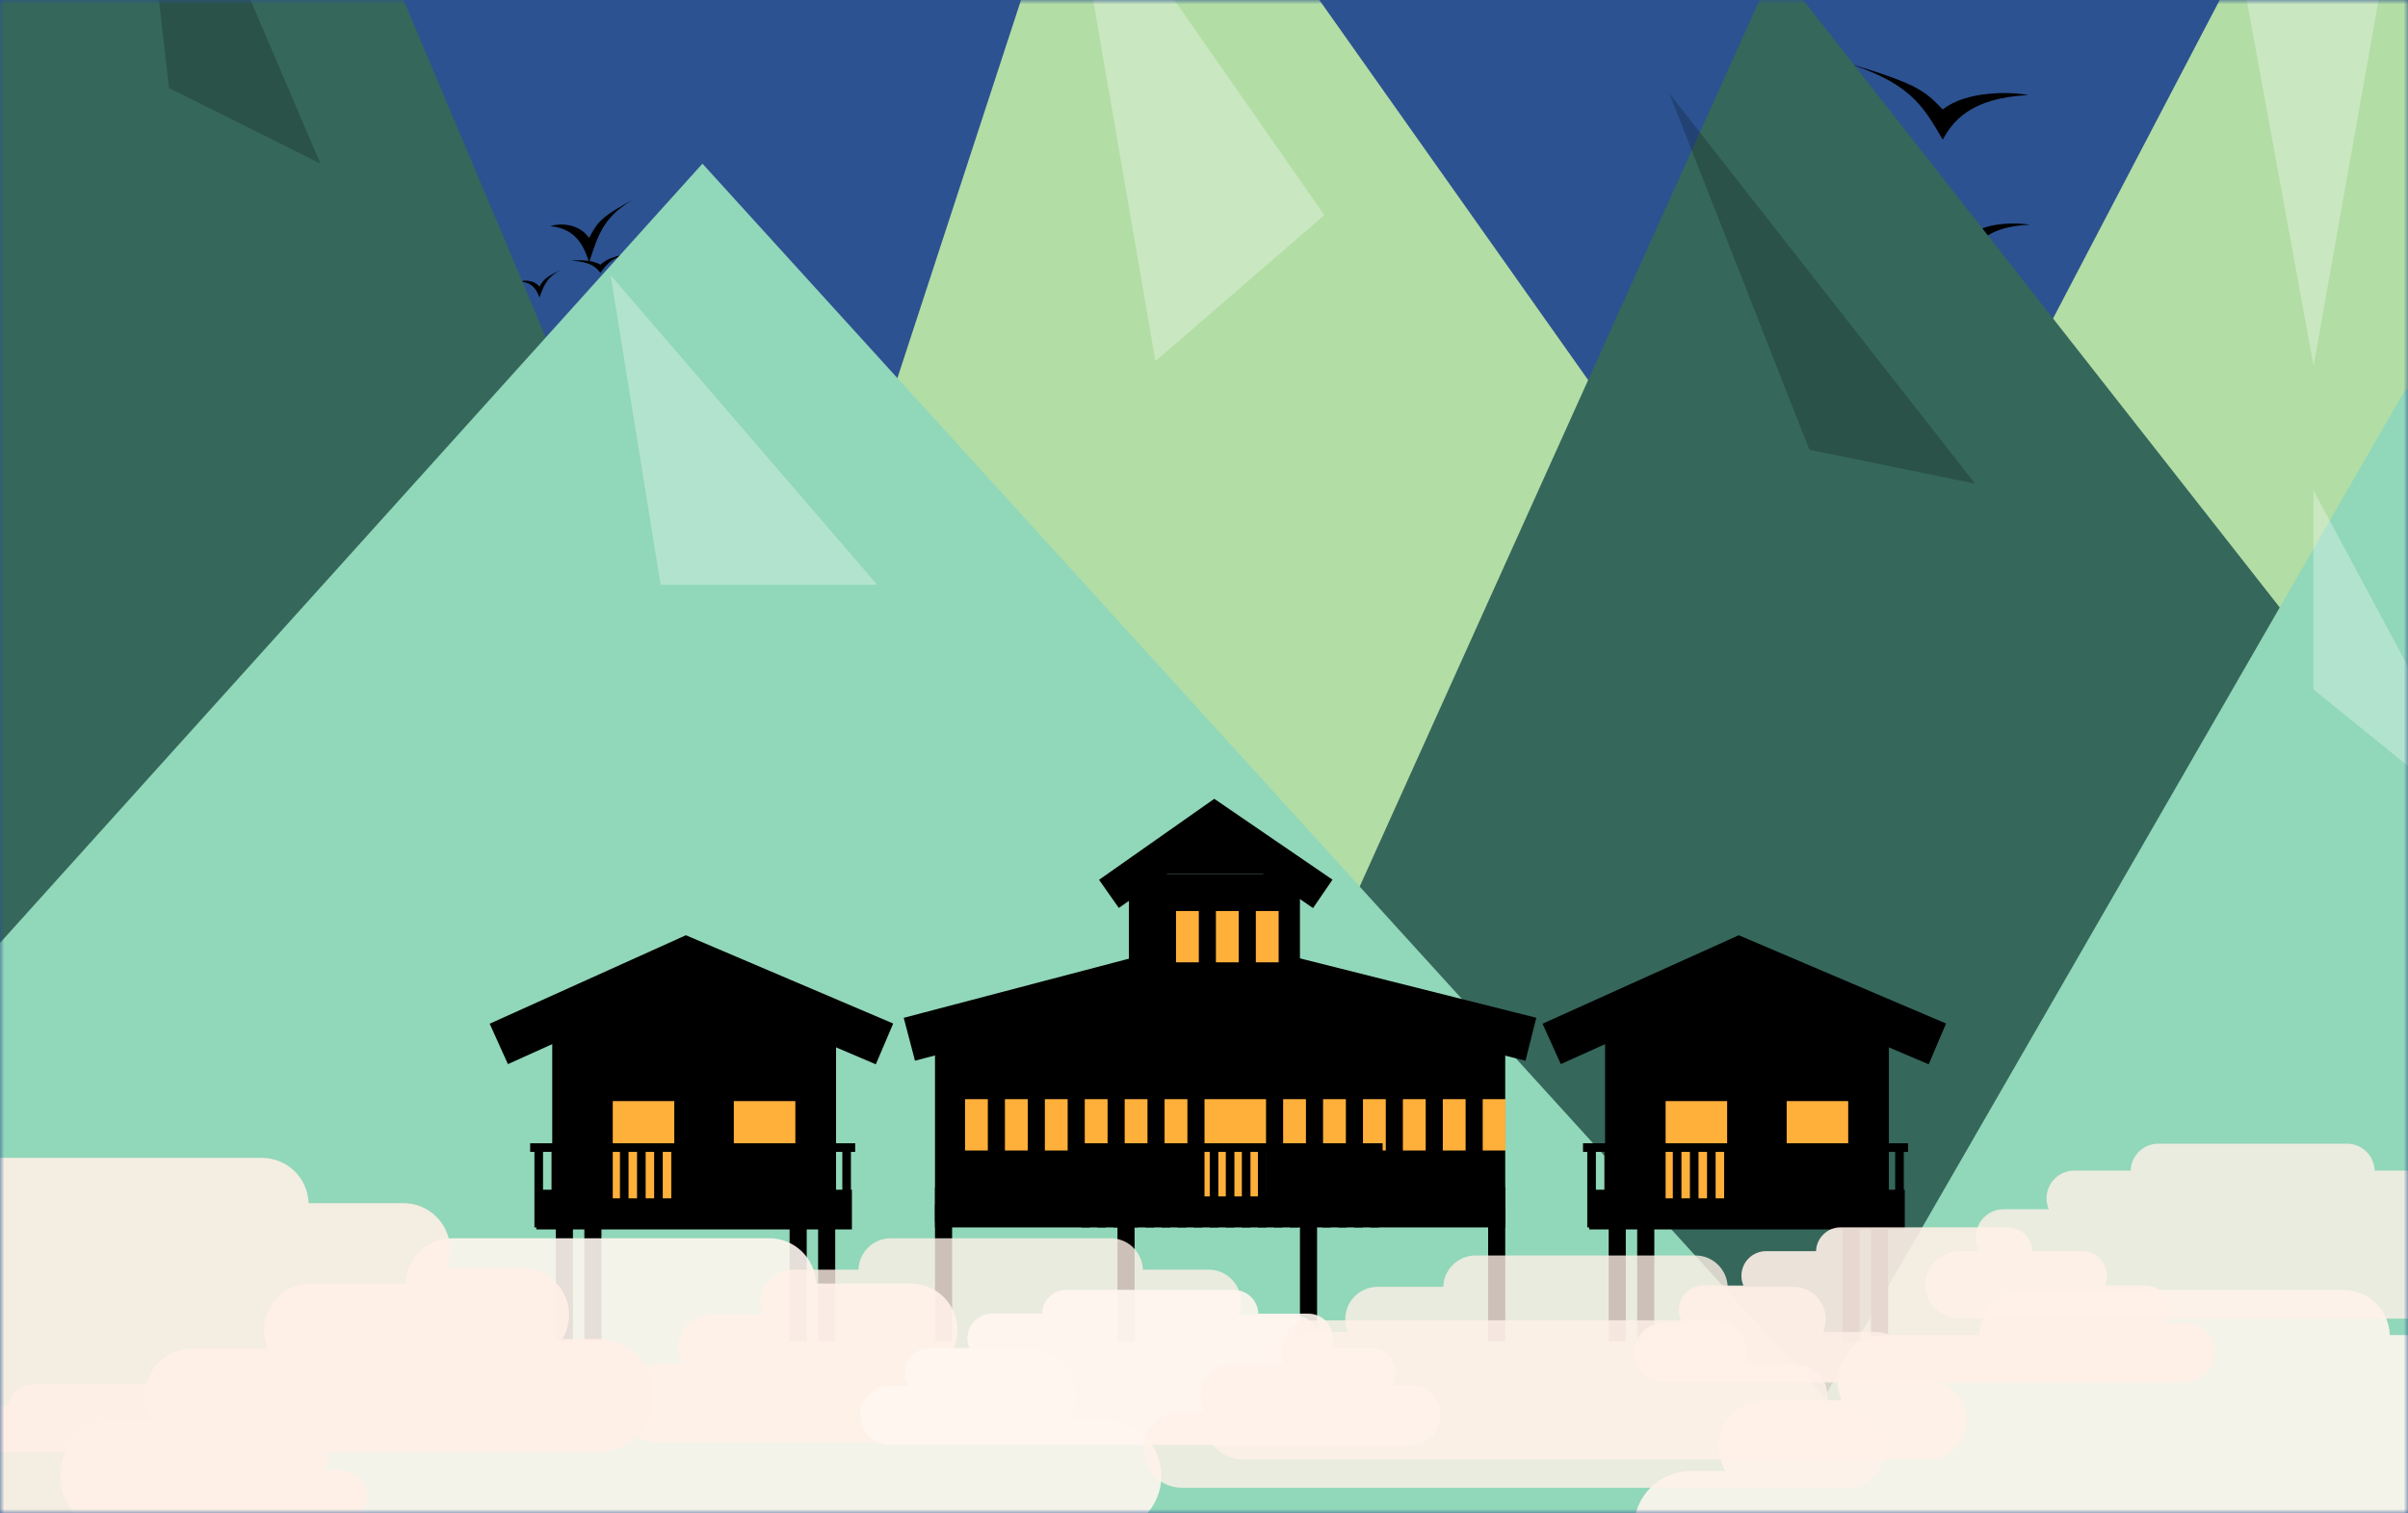 <svg fill="none" height="176" viewBox="0 0 280 176" width="280" xmlns="http://www.w3.org/2000/svg" xmlns:xlink="http://www.w3.org/1999/xlink"><filter id="a" color-interpolation-filters="sRGB" filterUnits="userSpaceOnUse" height="17.231" width="34.154" x="205.692" y="3"><feFlood flood-opacity="0" result="BackgroundImageFix"/><feColorMatrix in="SourceAlpha" type="matrix" values="0 0 0 0 0 0 0 0 0 0 0 0 0 0 0 0 0 0 127 0"/><feOffset dx="8" dy="4"/><feGaussianBlur stdDeviation="2"/><feColorMatrix type="matrix" values="0 0 0 0 0 0 0 0 0 0 0 0 0 0 0 0 0 0 0.1 0"/><feBlend in2="BackgroundImageFix" mode="normal" result="effect1_dropShadow"/><feBlend in="SourceGraphic" in2="effect1_dropShadow" mode="normal" result="shape"/></filter><filter id="b" color-interpolation-filters="sRGB" filterUnits="userSpaceOnUse" height="16.501" width="22.905" x="202" y="12.23"><feFlood flood-opacity="0" result="BackgroundImageFix"/><feColorMatrix in="SourceAlpha" type="matrix" values="0 0 0 0 0 0 0 0 0 0 0 0 0 0 0 0 0 0 127 0"/><feOffset dx="5.424" dy="2.712"/><feGaussianBlur stdDeviation="1.356"/><feColorMatrix type="matrix" values="0 0 0 0 0 0 0 0 0 0 0 0 0 0 0 0 0 0 0.1 0"/><feBlend in2="BackgroundImageFix" mode="normal" result="effect1_dropShadow"/><feBlend in="SourceGraphic" in2="effect1_dropShadow" mode="normal" result="shape"/></filter><filter id="c" color-interpolation-filters="sRGB" filterUnits="userSpaceOnUse" height="10.013" width="21.481" x="216.77" y="21.461"><feFlood flood-opacity="0" result="BackgroundImageFix"/><feColorMatrix in="SourceAlpha" type="matrix" values="0 0 0 0 0 0 0 0 0 0 0 0 0 0 0 0 0 0 127 0"/><feOffset dx="4.475" dy="2.237"/><feGaussianBlur stdDeviation="1.119"/><feColorMatrix type="matrix" values="0 0 0 0 0 0 0 0 0 0 0 0 0 0 0 0 0 0 0.1 0"/><feBlend in2="BackgroundImageFix" mode="normal" result="effect1_dropShadow"/><feBlend in="SourceGraphic" in2="effect1_dropShadow" mode="normal" result="shape"/></filter><filter id="d" color-interpolation-filters="sRGB" filterUnits="userSpaceOnUse" height="15.517" width="22.023" x="56" y="19"><feFlood flood-opacity="0" result="BackgroundImageFix"/><feColorMatrix in="SourceAlpha" type="matrix" values="0 0 0 0 0 0 0 0 0 0 0 0 0 0 0 0 0 0 127 0"/><feOffset dx="8" dy="4"/><feGaussianBlur stdDeviation="2"/><feColorMatrix type="matrix" values="0 0 0 0 0 0 0 0 0 0 0 0 0 0 0 0 0 0 0.1 0"/><feBlend in2="BackgroundImageFix" mode="normal" result="effect1_dropShadow"/><feBlend in="SourceGraphic" in2="effect1_dropShadow" mode="normal" result="shape"/></filter><filter id="e" color-interpolation-filters="sRGB" filterUnits="userSpaceOnUse" height="7.929" width="15.653" x="61.012" y="26.518"><feFlood flood-opacity="0" result="BackgroundImageFix"/><feColorMatrix in="SourceAlpha" type="matrix" values="0 0 0 0 0 0 0 0 0 0 0 0 0 0 0 0 0 0 127 0"/><feOffset dx="5.424" dy="2.712"/><feGaussianBlur stdDeviation="1.356"/><feColorMatrix type="matrix" values="0 0 0 0 0 0 0 0 0 0 0 0 0 0 0 0 0 0 0.1 0"/><feBlend in2="BackgroundImageFix" mode="normal" result="effect1_dropShadow"/><feBlend in="SourceGraphic" in2="effect1_dropShadow" mode="normal" result="shape"/></filter><filter id="f" color-interpolation-filters="sRGB" filterUnits="userSpaceOnUse" height="7.816" width="11.723" x="56" y="29.023"><feFlood flood-opacity="0" result="BackgroundImageFix"/><feColorMatrix in="SourceAlpha" type="matrix" values="0 0 0 0 0 0 0 0 0 0 0 0 0 0 0 0 0 0 127 0"/><feOffset dx="4.475" dy="2.237"/><feGaussianBlur stdDeviation="1.119"/><feColorMatrix type="matrix" values="0 0 0 0 0 0 0 0 0 0 0 0 0 0 0 0 0 0 0.1 0"/><feBlend in2="BackgroundImageFix" mode="normal" result="effect1_dropShadow"/><feBlend in="SourceGraphic" in2="effect1_dropShadow" mode="normal" result="shape"/></filter><filter id="g" color-interpolation-filters="sRGB" filterUnits="userSpaceOnUse" height="597.349" width="1039.79" x="-145" y="-91"><feFlood flood-opacity="0" result="BackgroundImageFix"/><feColorMatrix in="SourceAlpha" type="matrix" values="0 0 0 0 0 0 0 0 0 0 0 0 0 0 0 0 0 0 127 0"/><feOffset dx="12"/><feGaussianBlur stdDeviation="5"/><feColorMatrix type="matrix" values="0 0 0 0 0 0 0 0 0 0 0 0 0 0 0 0 0 0 0.1 0"/><feBlend in2="BackgroundImageFix" mode="normal" result="effect1_dropShadow"/><feBlend in="SourceGraphic" in2="effect1_dropShadow" mode="normal" result="shape"/></filter><filter id="h" color-interpolation-filters="sRGB" filterUnits="userSpaceOnUse" height="524.714" width="576.574" x="-172.25" y="-207.25"><feFlood flood-opacity="0" result="BackgroundImageFix"/><feColorMatrix in="SourceAlpha" type="matrix" values="0 0 0 0 0 0 0 0 0 0 0 0 0 0 0 0 0 0 127 0"/><feOffset dx="12" dy="-4"/><feGaussianBlur stdDeviation="6.125"/><feColorMatrix type="matrix" values="0 0 0 0 0 0 0 0 0 0 0 0 0 0 0 0 0 0 0.1 0"/><feBlend in2="BackgroundImageFix" mode="normal" result="effect1_dropShadow"/><feBlend in="SourceGraphic" in2="effect1_dropShadow" mode="normal" result="shape"/></filter><filter id="i" color-interpolation-filters="sRGB" filterUnits="userSpaceOnUse" height="343.142" width="1075.45" x="-675.252" y="-88.251"><feFlood flood-opacity="0" result="BackgroundImageFix"/><feColorMatrix in="SourceAlpha" type="matrix" values="0 0 0 0 0 0 0 0 0 0 0 0 0 0 0 0 0 0 127 0"/><feOffset dx="12" dy="-4"/><feGaussianBlur stdDeviation="6.126"/><feColorMatrix type="matrix" values="0 0 0 0 0 0 0 0 0 0 0 0 0 0 0 0 0 0 0.1 0"/><feBlend in2="BackgroundImageFix" mode="normal" result="effect1_dropShadow"/><feBlend in="SourceGraphic" in2="effect1_dropShadow" mode="normal" result="shape"/></filter><filter id="j" color-interpolation-filters="sRGB" filterUnits="userSpaceOnUse" height="52.237" width="50.919" x="54.94" y="105.764"><feFlood flood-opacity="0" result="BackgroundImageFix"/><feColorMatrix in="SourceAlpha" type="matrix" values="0 0 0 0 0 0 0 0 0 0 0 0 0 0 0 0 0 0 127 0"/><feOffset dx="2" dy="3"/><feGaussianBlur stdDeviation="1"/><feColorMatrix type="matrix" values="0 0 0 0 0 0 0 0 0 0 0 0 0 0 0 0 0 0 0.25 0"/><feBlend in2="BackgroundImageFix" mode="normal" result="effect1_dropShadow"/><feBlend in="SourceGraphic" in2="effect1_dropShadow" mode="normal" result="shape"/></filter><filter id="k" color-interpolation-filters="sRGB" filterUnits="userSpaceOnUse" height="6.269" width="7.654" x="81.828" y="124.049"><feFlood flood-opacity="0" result="BackgroundImageFix"/><feBlend in="SourceGraphic" in2="BackgroundImageFix" mode="normal" result="shape"/><feColorMatrix in="SourceAlpha" result="hardAlpha" type="matrix" values="0 0 0 0 0 0 0 0 0 0 0 0 0 0 0 0 0 0 127 0"/><feOffset dx="1.5" dy="1"/><feGaussianBlur stdDeviation=".25"/><feComposite in2="hardAlpha" k2="-1" k3="1" operator="arithmetic"/><feColorMatrix type="matrix" values="0 0 0 0 0 0 0 0 0 0 0 0 0 0 0 0 0 0 0.25 0"/><feBlend in2="shape" mode="normal" result="effect1_innerShadow"/></filter><filter id="l" color-interpolation-filters="sRGB" filterUnits="userSpaceOnUse" height="11.808" width="7.654" x="67.751" y="124.049"><feFlood flood-opacity="0" result="BackgroundImageFix"/><feBlend in="SourceGraphic" in2="BackgroundImageFix" mode="normal" result="shape"/><feColorMatrix in="SourceAlpha" result="hardAlpha" type="matrix" values="0 0 0 0 0 0 0 0 0 0 0 0 0 0 0 0 0 0 127 0"/><feOffset dx="1.5" dy="1"/><feGaussianBlur stdDeviation=".25"/><feComposite in2="hardAlpha" k2="-1" k3="1" operator="arithmetic"/><feColorMatrix type="matrix" values="0 0 0 0 0 0 0 0 0 0 0 0 0 0 0 0 0 0 0.25 0"/><feBlend in2="shape" mode="normal" result="effect1_innerShadow"/></filter><filter id="m" color-interpolation-filters="sRGB" filterUnits="userSpaceOnUse" height="52.237" width="50.919" x="177.367" y="105.764"><feFlood flood-opacity="0" result="BackgroundImageFix"/><feColorMatrix in="SourceAlpha" type="matrix" values="0 0 0 0 0 0 0 0 0 0 0 0 0 0 0 0 0 0 127 0"/><feOffset dx="2" dy="3"/><feGaussianBlur stdDeviation="1"/><feColorMatrix type="matrix" values="0 0 0 0 0 0 0 0 0 0 0 0 0 0 0 0 0 0 0.25 0"/><feBlend in2="BackgroundImageFix" mode="normal" result="effect1_dropShadow"/><feBlend in="SourceGraphic" in2="effect1_dropShadow" mode="normal" result="shape"/></filter><filter id="n" color-interpolation-filters="sRGB" filterUnits="userSpaceOnUse" height="6.269" width="7.654" x="204.254" y="124.049"><feFlood flood-opacity="0" result="BackgroundImageFix"/><feBlend in="SourceGraphic" in2="BackgroundImageFix" mode="normal" result="shape"/><feColorMatrix in="SourceAlpha" result="hardAlpha" type="matrix" values="0 0 0 0 0 0 0 0 0 0 0 0 0 0 0 0 0 0 127 0"/><feOffset dx="1.5" dy="1"/><feGaussianBlur stdDeviation=".25"/><feComposite in2="hardAlpha" k2="-1" k3="1" operator="arithmetic"/><feColorMatrix type="matrix" values="0 0 0 0 0 0 0 0 0 0 0 0 0 0 0 0 0 0 0.25 0"/><feBlend in2="shape" mode="normal" result="effect1_innerShadow"/></filter><filter id="o" color-interpolation-filters="sRGB" filterUnits="userSpaceOnUse" height="11.808" width="7.654" x="190.177" y="124.049"><feFlood flood-opacity="0" result="BackgroundImageFix"/><feBlend in="SourceGraphic" in2="BackgroundImageFix" mode="normal" result="shape"/><feColorMatrix in="SourceAlpha" result="hardAlpha" type="matrix" values="0 0 0 0 0 0 0 0 0 0 0 0 0 0 0 0 0 0 127 0"/><feOffset dx="1.5" dy="1"/><feGaussianBlur stdDeviation=".25"/><feComposite in2="hardAlpha" k2="-1" k3="1" operator="arithmetic"/><feColorMatrix type="matrix" values="0 0 0 0 0 0 0 0 0 0 0 0 0 0 0 0 0 0 0.25 0"/><feBlend in2="shape" mode="normal" result="effect1_innerShadow"/></filter><filter id="p" color-interpolation-filters="sRGB" filterUnits="userSpaceOnUse" height="68.102" width="77.555" x="103.084" y="89.898"><feFlood flood-opacity="0" result="BackgroundImageFix"/><feColorMatrix in="SourceAlpha" type="matrix" values="0 0 0 0 0 0 0 0 0 0 0 0 0 0 0 0 0 0 127 0"/><feOffset dx="2" dy="3"/><feGaussianBlur stdDeviation="1"/><feColorMatrix type="matrix" values="0 0 0 0 0 0 0 0 0 0 0 0 0 0 0 0 0 0 0.25 0"/><feBlend in2="BackgroundImageFix" mode="normal" result="effect1_dropShadow"/><feBlend in="SourceGraphic" in2="effect1_dropShadow" mode="normal" result="shape"/></filter><filter id="q" color-interpolation-filters="sRGB" filterUnits="userSpaceOnUse" height="11.808" width="63.35" x="108.712" y="123.826"><feFlood flood-opacity="0" result="BackgroundImageFix"/><feBlend in="SourceGraphic" in2="BackgroundImageFix" mode="normal" result="shape"/><feColorMatrix in="SourceAlpha" result="hardAlpha" type="matrix" values="0 0 0 0 0 0 0 0 0 0 0 0 0 0 0 0 0 0 127 0"/><feOffset dx="1.5" dy="1"/><feGaussianBlur stdDeviation=".25"/><feComposite in2="hardAlpha" k2="-1" k3="1" operator="arithmetic"/><feColorMatrix type="matrix" values="0 0 0 0 0 0 0 0 0 0 0 0 0 0 0 0 0 0 0.25 0"/><feBlend in2="shape" mode="normal" result="effect1_innerShadow"/></filter><filter id="r" color-interpolation-filters="sRGB" filterUnits="userSpaceOnUse" height="6.467" width="3.152" x="142.527" y="101.945"><feFlood flood-opacity="0" result="BackgroundImageFix"/><feBlend in="SourceGraphic" in2="BackgroundImageFix" mode="normal" result="shape"/><feColorMatrix in="SourceAlpha" result="hardAlpha" type="matrix" values="0 0 0 0 0 0 0 0 0 0 0 0 0 0 0 0 0 0 127 0"/><feOffset dx="1.5" dy="1"/><feGaussianBlur stdDeviation=".25"/><feComposite in2="hardAlpha" k2="-1" k3="1" operator="arithmetic"/><feColorMatrix type="matrix" values="0 0 0 0 0 0 0 0 0 0 0 0 0 0 0 0 0 0 0.25 0"/><feBlend in2="shape" mode="normal" result="effect1_innerShadow"/></filter><filter id="s" color-interpolation-filters="sRGB" filterUnits="userSpaceOnUse" height="6.467" width="3.152" x="137.886" y="101.945"><feFlood flood-opacity="0" result="BackgroundImageFix"/><feBlend in="SourceGraphic" in2="BackgroundImageFix" mode="normal" result="shape"/><feColorMatrix in="SourceAlpha" result="hardAlpha" type="matrix" values="0 0 0 0 0 0 0 0 0 0 0 0 0 0 0 0 0 0 127 0"/><feOffset dx="1.5" dy="1"/><feGaussianBlur stdDeviation=".25"/><feComposite in2="hardAlpha" k2="-1" k3="1" operator="arithmetic"/><feColorMatrix type="matrix" values="0 0 0 0 0 0 0 0 0 0 0 0 0 0 0 0 0 0 0.25 0"/><feBlend in2="shape" mode="normal" result="effect1_innerShadow"/></filter><filter id="t" color-interpolation-filters="sRGB" filterUnits="userSpaceOnUse" height="6.467" width="3.152" x="133.245" y="101.945"><feFlood flood-opacity="0" result="BackgroundImageFix"/><feBlend in="SourceGraphic" in2="BackgroundImageFix" mode="normal" result="shape"/><feColorMatrix in="SourceAlpha" result="hardAlpha" type="matrix" values="0 0 0 0 0 0 0 0 0 0 0 0 0 0 0 0 0 0 127 0"/><feOffset dx="1.5" dy="1"/><feGaussianBlur stdDeviation=".25"/><feComposite in2="hardAlpha" k2="-1" k3="1" operator="arithmetic"/><feColorMatrix type="matrix" values="0 0 0 0 0 0 0 0 0 0 0 0 0 0 0 0 0 0 0.25 0"/><feBlend in2="shape" mode="normal" result="effect1_innerShadow"/></filter><mask id="u" height="176" maskUnits="userSpaceOnUse" width="280" x="0" y="0"><path d="m0 0h280v176h-280z" fill="#2c5291"/></mask><path d="m0 0h280v176h-280z" fill="#2c5291"/><g filter="url(#a)"><path d="m217.896 12.231c1.126-1.958 3.004-4.825 9.95-5.175-2.159-.42-7.228-.49-9.95 1.678-2.253-2.378-3.192-3.077-12.204-5.734 8.259 2.435 9.8 5.09 12.202 9.228z" fill="#000"/></g><g filter="url(#b)"><path d="m210.136 23.307c.751-2.35 2.003-5.79 6.634-6.21-1.44-.503-4.819-.587-6.634 2.014-1.502-2.853-2.128-3.692-8.136-6.881 5.506 2.922 6.533 6.107 8.135 11.073z" fill="#000"/></g><g filter="url(#c)"><path d="m224.905 26.999c.751-1.175 2.003-2.895 6.634-3.105-1.44-.252-4.819-.294-6.634 1.007-1.502-1.427-2.128-1.846-8.136-3.441 5.506 1.461 6.533 3.054 8.135 5.537z" fill="#000"/></g><g filter="url(#d)"><path d="m60.502 26.517c-.51-1.595-1.359-3.929-4.502-4.214.977-.342 3.27-.399 4.502 1.367 1.019-1.936 1.444-2.506 5.521-4.67-3.736 1.983-4.434 4.145-5.52 7.515z" fill="#000"/></g><g filter="url(#e)"><path d="m64.388 29.023c-.382-.531-1.019-1.31-3.376-1.405.733-.114 2.453-.133 3.376.456.764-.645 1.083-.835 4.141-1.557-2.802.661-3.325 1.382-4.14 2.505z" fill="#000"/></g><g filter="url(#f)"><path d="m58.251 32.364c-.255-.709-.679-1.746-2.251-1.873.488-.152 1.635-.177 2.251.607.51-.861.722-1.114 2.761-2.075-1.868.881-2.217 1.842-2.76 3.34z" fill="#000"/></g><g mask="url(#u)"><g filter="url(#g)"><path d="m768.91 215.584 103.876 280.765h-1017.786l97.883-203.654 60.927-207.608 26.968 116.656 76.909-235.29 83.899 118.633 86.897-166.087 157.812 282.743 61.926-98.861 43.947 112.702 79.905-177.951 84.899 284.721z" fill="#b2dda5"/></g><path d="m7.437 258.097 5.987-145.326-24.408 86.998z" fill="#fff" fill-opacity=".3"/><path d="m154 25.019-30-43.019 10.354 60z" fill="#fff" fill-opacity=".3"/><path d="m269.022 42.578 18.421-103.804-27.632 53.385z" fill="#fff" fill-opacity=".3"/><g filter="url(#h)"><path d="m194.452-.108 185.622 236.65-27.499 72.672-430.827-27.951-93.748-44.721 124.696-427.542 158.425 375.673z" fill="#35675b"/></g><path d="m229.664 56.243-35.551-45.376 16.279 41.435z" fill="#000" fill-opacity=".2"/><path d="m37.251 19.012-22.642-53.011 5.038 44.232z" fill="#000" fill-opacity=".2"/><g filter="url(#i)"><path d="m267.802 49.12 108.142 197.519h-1050.944l117.897-115.53 69.541-151.396 68.535 119.718 72.646-171.431 153.545 288.825 57.787-143.481 107.317 57.765 97.411-108.076 130.432 143.48z" fill="#91d7b9"/></g><path d="m291 98-22-41v23.174z" fill="#fff" fill-opacity=".3"/><path d="m102 68-31-36 5.812 36z" fill="#fff" fill-opacity=".3"/><g filter="url(#j)"><path d="m65.946 137.75h1.989v15.25h-1.989z" fill="#000"/><path d="m93.13 137.75h1.989v15.25h-1.989z" fill="#000"/><path d="m62.213 115.726 15.347-7.064 17.654 7.064v23.548h-33.001z" fill="#000"/><path d="m62.63 137.088h1.989v15.913h-1.989z" fill="#000"/><path d="m89.815 137.088h1.989v15.913h-1.989z" fill="#000"/><path d="m60.366 135.357h36.694v4.616h-36.694z" fill="#000"/><g filter="url(#k)"><path d="m81.828 124.049h7.154v5.769h-7.154z" fill="#ffb03a"/></g><g filter="url(#l)"><path d="m67.751 124.049h7.154v11.308h-7.154z" fill="#ffb03a"/></g><g stroke="#000"><path d="m56 118.4 21.784-9.824 23.066 9.824" stroke-width="5.154"/><path d="m96.446 139.738v-9.283"/><path d="m94.457 139.738v-9.283"/><path d="m92.468 139.738v-9.283"/><path d="m90.478 139.738v-9.283"/><path d="m88.489 139.738v-9.283"/><path d="m86.5 139.738v-9.283"/><path d="m84.511 139.738v-9.283"/><path d="m82.522 139.738v-9.283"/><path d="m80.533 139.738v-9.283"/><path d="m78.544 139.738v-9.283"/><path d="m76.555 139.738v-9.283"/><path d="m74.565 139.738v-9.283"/><path d="m72.576 139.738v-9.283"/><path d="m70.587 139.738v-9.283"/><path d="m68.598 139.738v-9.283"/><path d="m66.609 139.738v-9.283"/><path d="m64.62 139.738v-9.283"/><path d="m62.631 139.738v-9.283"/><path d="m60.642 139.738v-9.283"/><path d="m59.647 130.455h37.794"/></g></g><g filter="url(#m)"><path d="m188.372 137.75h1.989v15.25h-1.989z" fill="#000"/><path d="m215.557 137.75h1.989v15.25h-1.989z" fill="#000"/><path d="m184.639 115.726 15.347-7.064 17.654 7.064v23.548h-33.001z" fill="#000"/><path d="m185.057 137.088h1.989v15.913h-1.989z" fill="#000"/><path d="m212.242 137.088h1.989v15.913h-1.989z" fill="#000"/><path d="m182.792 135.357h36.694v4.616h-36.694z" fill="#000"/><g filter="url(#n)"><path d="m204.254 124.049h7.154v5.769h-7.154z" fill="#ffb03a"/></g><g filter="url(#o)"><path d="m190.177 124.049h7.154v11.308h-7.154z" fill="#ffb03a"/></g><g stroke="#000"><path d="m178.426 118.4 21.784-9.824 23.066 9.824" stroke-width="5.154"/><path d="m218.872 139.738v-9.283"/><path d="m216.883 139.738v-9.283"/><path d="m214.894 139.738v-9.283"/><path d="m212.905 139.738v-9.283"/><path d="m210.916 139.738v-9.283"/><path d="m208.926 139.738v-9.283"/><path d="m206.938 139.738v-9.283"/><path d="m204.948 139.738v-9.283"/><path d="m202.959 139.738v-9.283"/><path d="m200.97 139.738v-9.283"/><path d="m198.981 139.738v-9.283"/><path d="m196.992 139.738v-9.283"/><path d="m195.002 139.738v-9.283"/><path d="m193.014 139.738v-9.283"/><path d="m191.024 139.738v-9.283"/><path d="m189.035 139.738v-9.283"/><path d="m187.046 139.738v-9.283"/><path d="m185.057 139.738v-9.283"/><path d="m183.068 139.738v-9.283"/><path d="m182.073 130.455h37.794"/></g></g><g filter="url(#p)"><path d="m106.723 115.615 33.152-7.039 33.152 7.039v23.461h-66.304z" fill="#000"/><path d="m127.94 137.75h1.989v15.25h-1.989z" fill="#000"/><path d="m171.039 137.75h1.989v15.25h-1.989z" fill="#000"/><path d="m106.723 137.086h1.989v15.913h-1.989z" fill="#000"/><path d="m149.158 137.086h1.989v15.913h-1.989z" fill="#000"/><path d="m106.723 135.098h66.304v4.641h-66.304z" fill="#000"/><g fill="#ffb03a" filter="url(#q)"><path d="m131.918 123.826h2.652v5.967h-2.652z"/><path d="m127.277 123.826h2.652v5.967h-2.652z"/><path d="m122.636 123.826h2.652v5.967h-2.652z"/><path d="m117.995 123.826h2.652v5.967h-2.652z"/><path d="m113.353 123.826h2.652v5.967h-2.652z"/><path d="m108.712 123.826h2.652v5.967h-2.652z"/><path d="m145.703 123.826h2.652v5.967h-2.652z"/><path d="m150.345 123.826h2.652v5.967h-2.652z"/><path d="m154.986 123.826h2.652v5.967h-2.652z"/><path d="m159.627 123.826h2.652v5.967h-2.652z"/><path d="m164.269 123.826h2.652v5.967h-2.652z"/><path d="m168.91 123.826h2.652v5.967h-2.652z"/><path d="m136.56 123.826h7.154v11.308h-7.154z"/></g><g stroke="#000"><path d="m103.739 117.859 35.34-9.283 36.932 9.283" stroke-width="5.154"/><path d="m157.838 139.738v-9.283"/><path d="m155.971 139.738v-9.283"/><path d="m154.104 139.738v-9.283"/><path d="m152.237 139.738v-9.283"/><path d="m150.37 139.738v-9.283"/><path d="m148.503 139.738v-9.283"/><path d="m146.636 139.738v-9.283"/><path d="m144.77 139.738v-9.283"/><path d="m142.902 139.738v-9.283"/><path d="m141.035 139.738v-9.283"/><path d="m139.168 139.738v-9.283"/><path d="m137.301 139.738v-9.283"/><path d="m135.435 139.738v-9.283"/><path d="m133.567 139.738v-9.283"/><path d="m131.7 139.738v-9.283"/><path d="m129.833 139.738v-9.283"/><path d="m127.966 139.738v-9.283"/><path d="m126.099 139.738v-9.283"/><path d="m124.232 139.738v-9.283"/><path d="m123.299 130.455h35.473"/></g><path d="m129.267 98.631h19.891v19.891h-19.891z" fill="#000"/><path d="m139.212 92 9.946 6.63h-19.891z" fill="#000"/><path d="m126.946 100.952 12.266-8.62 12.598 8.62" stroke="#000" stroke-width="4"/><g filter="url(#r)"><path d="m142.527 101.945h2.652v5.967h-2.652z" fill="#ffb03a"/></g><g filter="url(#s)"><path d="m137.886 101.945h2.652v5.967h-2.652z" fill="#ffb03a"/></g><g filter="url(#t)"><path d="m133.245 101.945h2.652v5.967h-2.652z" fill="#ffb03a"/></g></g><g clip-rule="evenodd" fill-rule="evenodd"><path d="m230.16 155.263h-11.031c-2.999 0-5.431 2.432-5.431 5.431 0 .759.156 1.482.437 2.138h-8.829c-2.999 0-5.431 2.431-5.431 5.431 0 1.026.285 1.986.78 2.805h-4.072c-3.636 0-6.583 2.947-6.583 6.583s2.947 6.583 6.583 6.583h114.875c3.636 0 6.583-2.947 6.583-6.583s-2.947-6.583-6.583-6.583h-4.071c.495-.819.78-1.779.78-2.805 0-3-2.431-5.431-5.431-5.431h-8.831c.281-.656.436-1.379.436-2.138 0-2.999-2.431-5.431-5.431-5.431h-11.028c-.088-2.922-2.485-5.263-5.428-5.263h-36.866c-2.943 0-5.339 2.341-5.428 5.263z" fill="#fff6f0" fill-opacity=".9"/><path d="m47.159 149.263h-11.03c-2.999 0-5.431 2.432-5.431 5.431 0 .759.156 1.482.437 2.138h-8.829c-2.999 0-5.431 2.431-5.431 5.431 0 1.026.285 1.986.78 2.805h-4.072c-3.636 0-6.583 2.947-6.583 6.583s2.947 6.583 6.583 6.583h114.875c3.636 0 6.583-2.947 6.583-6.583s-2.947-6.583-6.583-6.583h-4.07c.494-.819.779-1.779.779-2.805 0-3-2.431-5.431-5.431-5.431h-8.831c.281-.656.436-1.379.436-2.138 0-2.999-2.431-5.431-5.431-5.431h-11.028c-.089-2.922-2.485-5.263-5.428-5.263h-36.865c-2.943 0-5.34 2.341-5.428 5.263z" fill="#fff6f0" fill-opacity=".9"/><path d="m99.825 147.65h-7.639c-2.078 0-3.763 1.685-3.763 3.764 0 .524.107 1.023.301 1.477h-6.117c-2.078 0-3.763 1.684-3.763 3.763 0 .709.197 1.373.538 1.94h-2.82c-2.519 0-4.561 2.042-4.561 4.561s2.042 4.561 4.561 4.561h79.595c2.52 0 4.562-2.042 4.562-4.561s-2.042-4.561-4.562-4.561h-2.817c.341-.567.538-1.231.538-1.94 0-2.079-1.685-3.763-3.763-3.763h-6.116c.194-.454.301-.953.301-1.477 0-2.079-1.685-3.764-3.763-3.764h-7.645c-.059-2.026-1.721-3.65-3.761-3.65h-25.544c-2.04 0-3.701 1.624-3.761 3.65z" fill="#fff0e7" fill-opacity=".8"/><path d="m167.825 149.65h-7.639c-2.079 0-3.763 1.685-3.763 3.764 0 .524.107 1.023.3 1.477h-6.117c-2.078 0-3.763 1.684-3.763 3.763 0 .709.196 1.373.538 1.94h-2.82c-2.519 0-4.561 2.042-4.561 4.561s2.042 4.561 4.561 4.561h79.595c2.52 0 4.562-2.042 4.562-4.561s-2.042-4.561-4.562-4.561h-2.817c.341-.567.538-1.231.538-1.94 0-2.079-1.685-3.763-3.763-3.763h-6.116c.194-.454.301-.953.301-1.477 0-2.079-1.685-3.764-3.763-3.764h-7.645c-.059-2.026-1.721-3.65-3.761-3.65h-25.544c-2.04 0-3.701 1.624-3.761 3.65z" fill="#fff0e7" fill-opacity=".8"/><path d="m-11.841 139.92h-11.03c-2.999 0-5.431 2.431-5.431 5.431 0 .758.156 1.481.437 2.137h-8.829c-2.999 0-5.431 2.431-5.431 5.431 0 1.026.285 1.986.78 2.805h-4.072c-3.636 0-6.583 2.948-6.583 6.583 0 3.636 2.947 6.583 6.583 6.583h114.875c3.636 0 6.583-2.947 6.583-6.583 0-3.635-2.947-6.583-6.583-6.583h-4.07c.495-.819.78-1.779.78-2.805 0-3-2.432-5.431-5.431-5.431h-8.831c.281-.656.437-1.379.437-2.137 0-3-2.432-5.431-5.431-5.431h-11.028c-.089-2.922-2.485-5.264-5.428-5.264h-36.865c-2.943 0-5.34 2.342-5.429 5.264z" fill="#fff0e7" fill-opacity=".9"/><path d="m1.044 163.496h-5.231c-1.422 0-2.575 1.153-2.575 2.576 0 .359.074.702.207 1.013h-4.187c-1.422 0-2.575 1.153-2.575 2.576 0 .486.135.942.37 1.33h-1.931c-1.724 0-3.122 1.397-3.122 3.122 0 1.724 1.398 3.121 3.122 3.121h54.475c1.724 0 3.122-1.397 3.122-3.121 0-1.725-1.398-3.122-3.122-3.122h-1.93c.235-.388.37-.844.37-1.33 0-1.423-1.153-2.576-2.575-2.576h-4.188c.133-.311.207-.654.207-1.013 0-1.423-1.153-2.576-2.575-2.576h-5.23c-.042-1.386-1.178-2.496-2.574-2.496h-17.482c-1.396 0-2.532 1.11-2.574 2.496z" fill="#fff0e7" fill-opacity=".9"/><path d="m211.167 145.502h-5.814c-1.581 0-2.862 1.281-2.862 2.862 0 .403.083.786.233 1.133h-4.655c-1.581 0-2.863 1.281-2.863 2.862 0 .541.15 1.046.41 1.477h-2.146c-1.917 0-3.47 1.553-3.47 3.47 0 1.916 1.553 3.469 3.47 3.469h60.546c1.916 0 3.469-1.553 3.469-3.469 0-1.917-1.553-3.47-3.469-3.47h-2.143c.26-.431.409-.936.409-1.477 0-1.581-1.281-2.862-2.862-2.862h-4.658c.15-.347.233-.73.233-1.133 0-1.581-1.282-2.862-2.863-2.862h-5.812c-.048-1.539-1.311-2.772-2.861-2.772h-19.43c-1.551 0-2.813 1.233-2.862 2.772z" fill="#fff0e7" fill-opacity=".9"/><path d="m121.167 152.771h-5.814c-1.581 0-2.862 1.282-2.862 2.863 0 .402.083.785.233 1.132h-4.655c-1.581 0-2.863 1.282-2.863 2.863 0 .54.15 1.045.41 1.476h-2.146c-1.917 0-3.47 1.554-3.47 3.47s1.553 3.47 3.47 3.47h60.546c1.916 0 3.469-1.554 3.469-3.47s-1.553-3.47-3.469-3.47h-2.143c.26-.431.409-.936.409-1.476 0-1.581-1.281-2.863-2.862-2.863h-4.658c.15-.347.233-.73.233-1.132 0-1.581-1.282-2.863-2.863-2.863h-5.812c-.048-1.538-1.311-2.771-2.861-2.771h-19.43c-1.551 0-2.813 1.233-2.862 2.771z" fill="#fff6f0" fill-opacity=".9"/><path d="m247.752 136.132h-6.554c-1.784 0-3.229 1.446-3.229 3.229 0 .45.092.878.258 1.267h-5.249c-1.783 0-3.229 1.446-3.229 3.229 0 .609.169 1.179.462 1.665h-2.419c-2.162 0-3.914 1.752-3.914 3.914 0 2.161 1.752 3.913 3.914 3.913h68.294c2.162 0 3.914-1.752 3.914-3.913 0-2.162-1.752-3.914-3.914-3.914h-2.417c.293-.486.461-1.056.461-1.665 0-1.783-1.445-3.229-3.229-3.229h-5.247c.166-.389.258-.817.258-1.267 0-1.783-1.446-3.229-3.229-3.229h-6.559c-.051-1.738-1.476-3.132-3.227-3.132h-21.917c-1.751 0-3.176 1.394-3.228 3.132z" fill="#fff1e8" fill-opacity=".8"/><path d="m199.53 153.545c2.018 0 3.653 1.635 3.653 3.653 0 .509-.104.993-.292 1.434h5.937c2.018 0 3.653 1.635 3.653 3.653 0 .688-.19 1.332-.521 1.882h2.734c2.446 0 4.428 1.982 4.428 4.428 0 2.445-1.982 4.428-4.428 4.428h-77.266c-2.446 0-4.428-1.983-4.428-4.428 0-2.446 1.982-4.428 4.428-4.428h2.737c-.332-.55-.522-1.194-.522-1.882 0-2.018 1.635-3.653 3.653-3.653h5.938c-.188-.441-.292-.925-.292-1.434 0-2.018 1.636-3.653 3.653-3.653z" fill="#fff1e8" fill-opacity=".8"/></g></g></svg>
